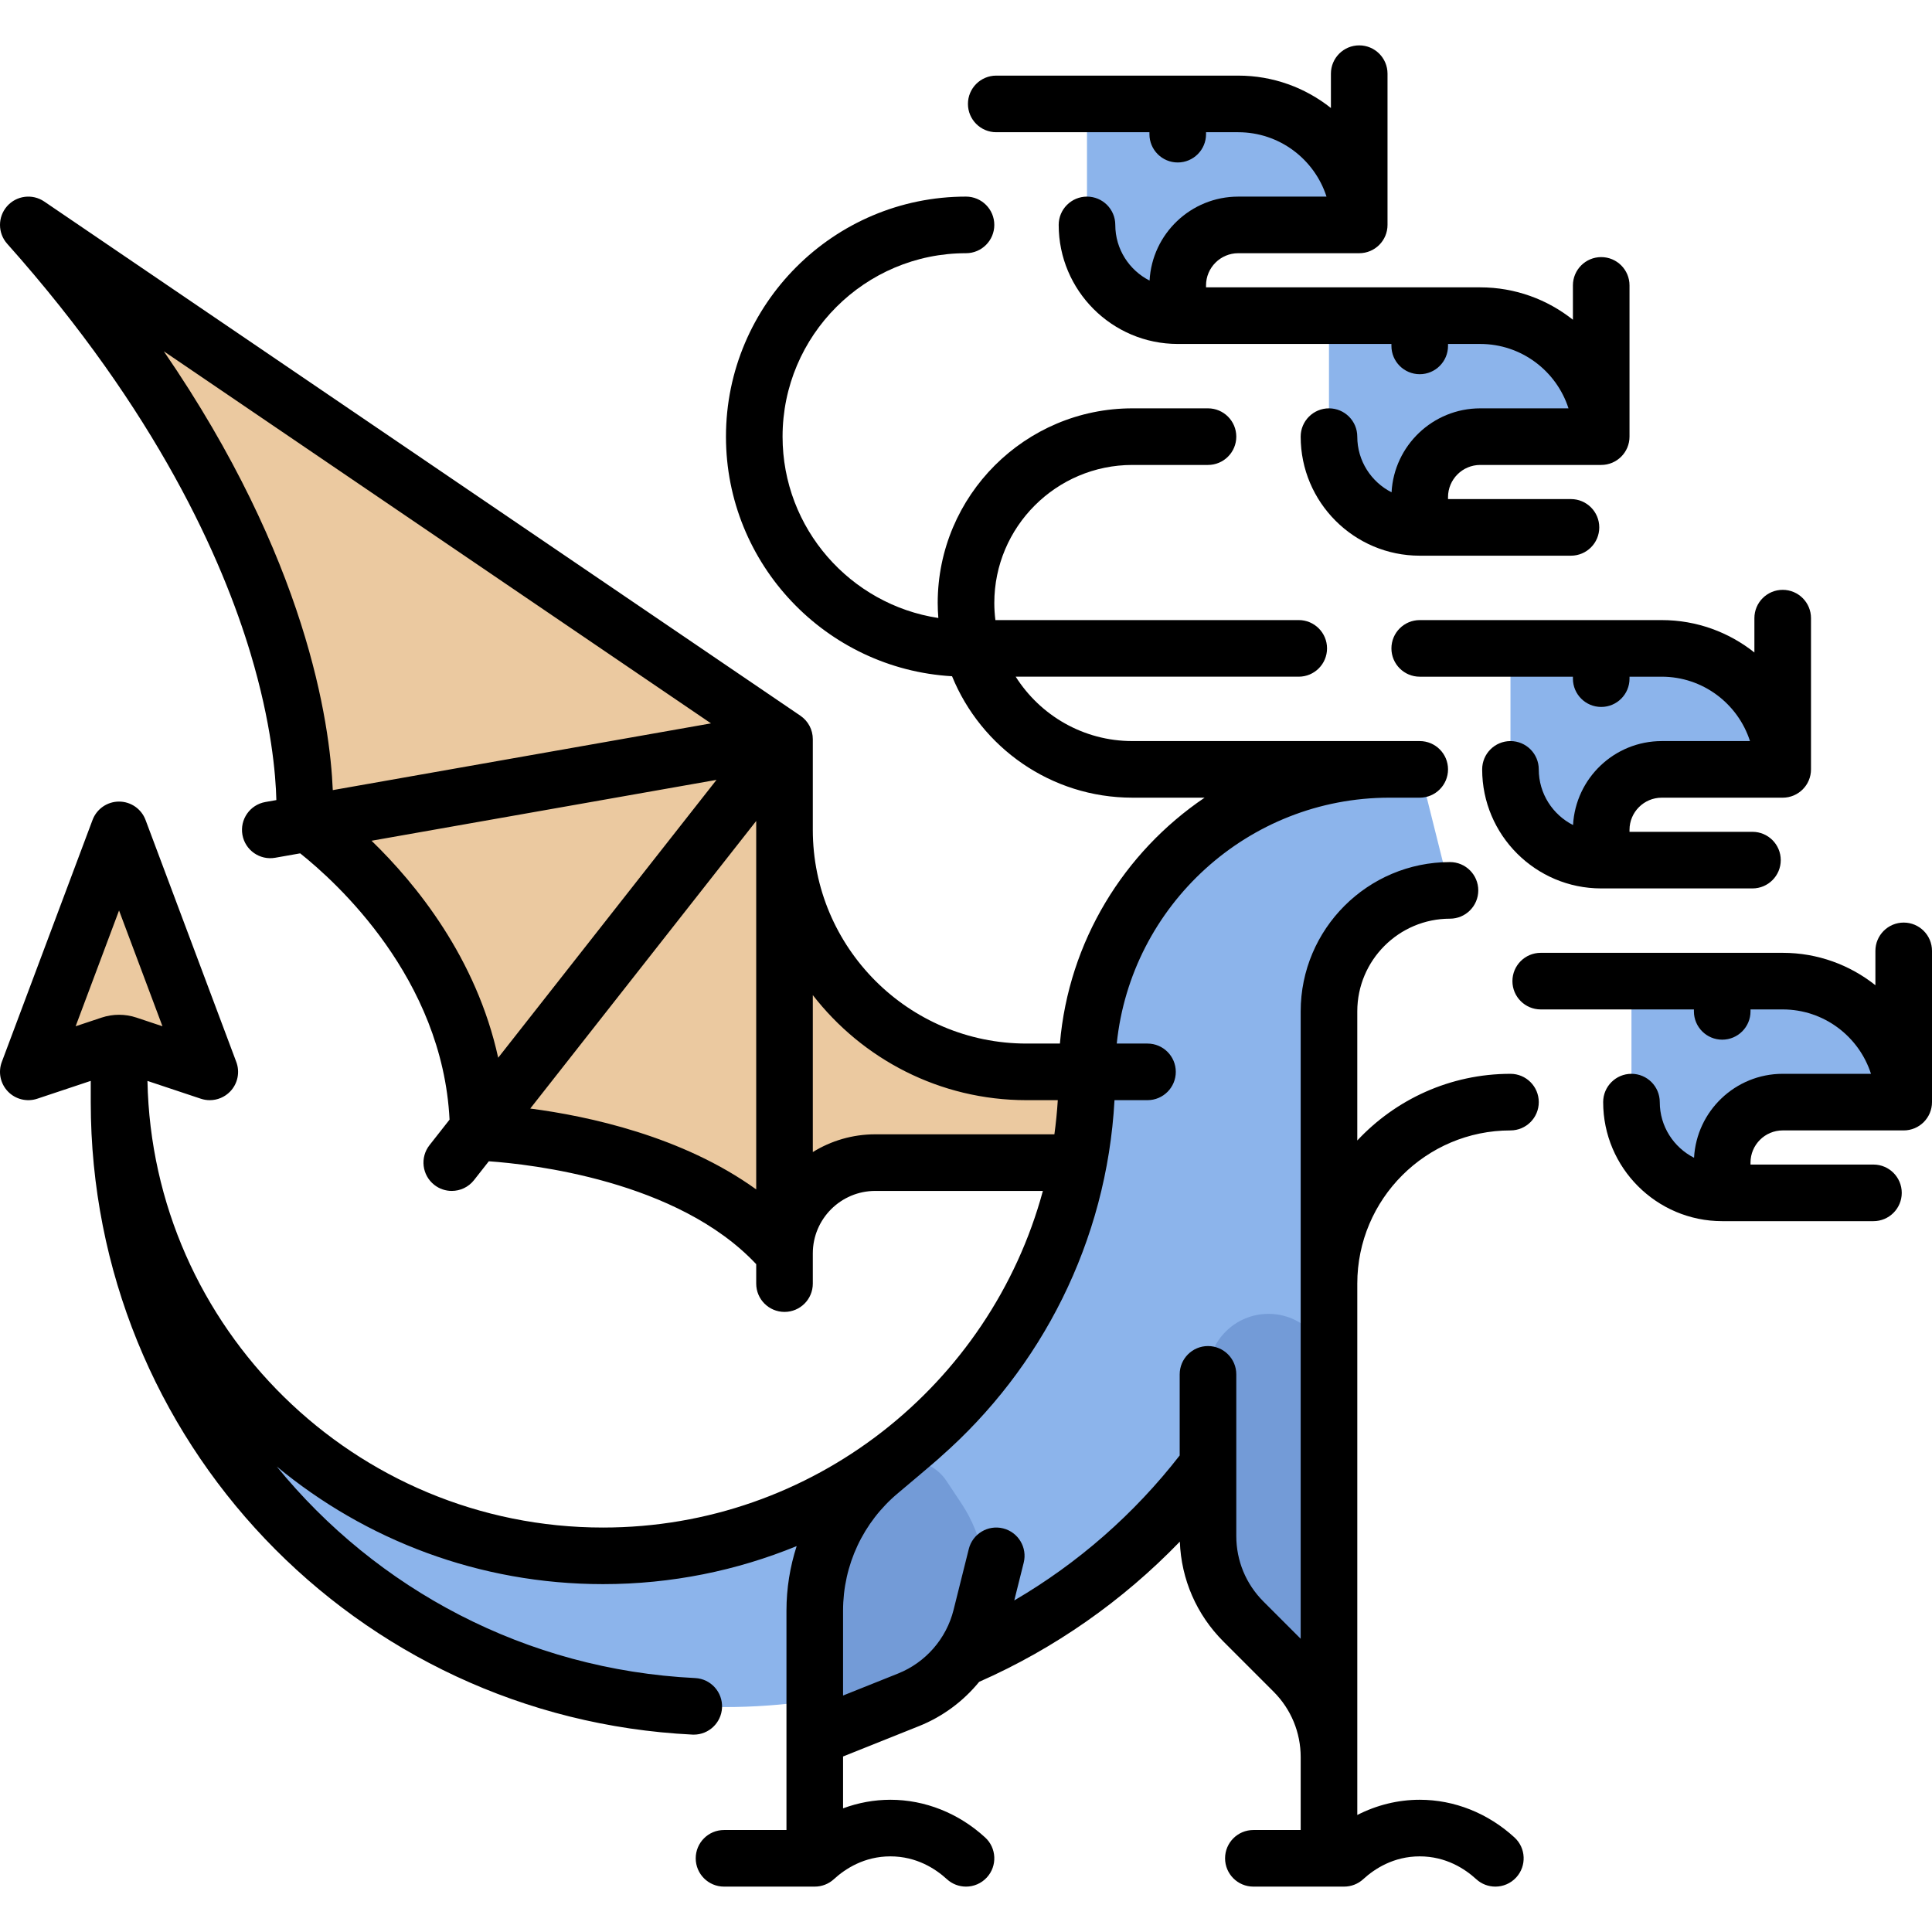 <?xml version="1.0" encoding="iso-8859-1"?>
<!-- Generator: Adobe Illustrator 19.0.0, SVG Export Plug-In . SVG Version: 6.00 Build 0)  -->
<svg version="1.1" id="Capa_1" xmlns="http://www.w3.org/2000/svg" xmlns:xlink="http://www.w3.org/1999/xlink" x="0px" y="0px"
	 viewBox="0 0 512 512" style="enable-background:new 0 0 512 512;" xml:space="preserve">
<path style="fill:#EBC9A0;" d="M272.033,284.057c-35.417,0-64.129-28.712-64.129-64.129V195.88L7.5,59.605
	c79.493,89.179,73.147,157.984,73.147,157.984s45.759,31.062,46.093,82.499c0,0,55.111,1.336,81.163,32.065
	c0-13.282,10.767-24.048,24.048-24.048h72.145v-24.048L272.033,284.057L272.033,284.057z"/>
<g>
	<path style="fill:#8CB4EB;" d="M368.226,203.895c-44.272,0-80.161,35.889-80.161,80.161c0,70.835-57.423,128.258-128.258,128.258
		S31.549,354.891,31.549,284.057v8.016c0,88.544,71.779,160.323,160.323,160.323c62.594,0,116.809-35.871,143.212-88.177h17.111
		v-104.21c0-13.282,10.767-24.048,24.048-24.048h8.016l-8.016-32.065L368.226,203.895L368.226,203.895z"/>
	<path style="fill:#8CB4EB;" d="M328.145,27.54h-40.081v32.065c0,13.282,10.767,24.048,24.048,24.048l0,0v-8.016
		c0-8.854,7.178-16.032,16.032-16.032h32.063C360.21,41.896,345.854,27.54,328.145,27.54z"/>
	<path style="fill:#8CB4EB;" d="M392.274,83.653h-40.081v32.065c0,13.282,10.767,24.048,24.048,24.048l0,0v-8.016
		c0-8.854,7.178-16.032,16.032-16.032h32.063C424.339,98.009,409.983,83.653,392.274,83.653z"/>
	<path style="fill:#8CB4EB;" d="M440.372,171.831h-40.081v32.065c0,13.282,10.767,24.048,24.048,24.048l0,0v-8.016
		c0-8.854,7.178-16.032,16.032-16.032h32.063C472.437,186.186,458.081,171.831,440.372,171.831z"/>
	<path style="fill:#8CB4EB;" d="M472.436,260.008h-40.081v32.065c0,13.282,10.767,24.048,24.048,24.048l0,0v-8.016
		c0-8.854,7.178-16.032,16.032-16.032h32.063C504.5,274.364,490.145,260.008,472.436,260.008z"/>
</g>
<polygon style="fill:#EBC9A0;" points="31.549,276.04 7.5,284.057 31.549,219.928 55.597,284.057 "/>
<g>
	<path style="fill:#739BD7;" d="M233.251,389.876L233.251,389.876c-10.981,9.138-17.331,22.684-17.331,36.97v33.566l24.859-9.944
		c9.56-3.824,16.701-12.006,19.198-21.994l0,0c2.573-10.293,0.693-21.194-5.18-30.031l-3.989-6.002
		C246.882,386.535,238.701,385.34,233.251,389.876z"/>
	<path style="fill:#739BD7;" d="M320.129,407.049c0,8.504,3.378,16.66,9.391,22.673l13.282,13.282
		c6.013,6.013,9.391,14.169,9.391,22.673v10.767V364.218c0-8.854-7.178-16.032-16.032-16.032l0,0
		c-8.854,0-16.032,7.178-16.032,16.032L320.129,407.049L320.129,407.049z"/>
</g>
<path d="M504.5,244.492c-4.142,0-7.5,3.358-7.5,7.5v9.1c-6.754-5.366-15.288-8.584-24.564-8.584h-64.129c-4.142,0-7.5,3.358-7.5,7.5
	s3.358,7.5,7.5,7.5h40.597v0.516c0,4.142,3.358,7.5,7.5,7.5s7.5-3.358,7.5-7.5v-0.516h8.532c10.931,0,20.217,7.176,23.394,17.064
	h-23.394c-12.545,0-22.827,9.868-23.496,22.25c-5.381-2.734-9.085-8.312-9.085-14.75c0-4.142-3.358-7.5-7.5-7.5s-7.5,3.358-7.5,7.5
	c0,17.396,14.152,31.548,31.548,31.548h40.081c4.142,0,7.5-3.358,7.5-7.5s-3.358-7.5-7.5-7.5h-32.581v-0.516
	c0-4.705,3.828-8.532,8.532-8.532H504.5c4.142,0,7.5-3.358,7.5-7.5v-40.081C512,247.85,508.642,244.492,504.5,244.492z"/>
<path d="M376.242,164.331c-4.142,0-7.5,3.358-7.5,7.5s3.358,7.5,7.5,7.5h40.597v0.516c0,4.142,3.358,7.5,7.5,7.5s7.5-3.358,7.5-7.5
	v-0.516h8.532c10.931,0,20.217,7.176,23.394,17.064h-23.394c-12.545,0-22.827,9.868-23.496,22.25
	c-5.381-2.734-9.085-8.312-9.085-14.75c0-4.142-3.358-7.5-7.5-7.5s-7.5,3.358-7.5,7.5c0,17.396,14.152,31.548,31.548,31.548h40.081
	c4.142,0,7.5-3.358,7.5-7.5s-3.358-7.5-7.5-7.5h-32.581v-0.516c0-4.705,3.828-8.532,8.532-8.532h32.064c4.142,0,7.5-3.358,7.5-7.5
	v-40.081c0-4.142-3.358-7.5-7.5-7.5s-7.5,3.358-7.5,7.5v9.1c-6.754-5.366-15.288-8.584-24.564-8.584L376.242,164.331
	L376.242,164.331z"/>
<path d="M264.016,35.041h40.597v0.516c0,4.142,3.358,7.5,7.5,7.5s7.5-3.358,7.5-7.5v-0.516h8.532
	c10.931,0,20.217,7.176,23.394,17.064h-23.394c-12.545,0-22.827,9.868-23.496,22.25c-5.381-2.734-9.085-8.312-9.085-14.75
	c0-4.142-3.358-7.5-7.5-7.5s-7.5,3.358-7.5,7.5c0,17.396,14.152,31.548,31.548,31.548h56.629v0.516c0,4.142,3.358,7.5,7.5,7.5
	s7.5-3.358,7.5-7.5v-0.516h8.533c10.931,0,20.217,7.176,23.394,17.064h-23.394c-12.546,0-22.828,9.868-23.496,22.25
	c-5.381-2.734-9.085-8.312-9.085-14.75c0-4.142-3.358-7.5-7.5-7.5s-7.5,3.358-7.5,7.5c0,17.396,14.152,31.548,31.548,31.548h40.081
	c4.142,0,7.5-3.358,7.5-7.5s-3.358-7.5-7.5-7.5h-32.581v-0.516c0-4.705,3.828-8.532,8.533-8.532h32.064c4.142,0,7.5-3.358,7.5-7.5
	v-40.08c0-4.142-3.358-7.5-7.5-7.5s-7.5,3.358-7.5,7.5v9.1c-6.754-5.366-15.288-8.584-24.564-8.584h-72.662v-0.516
	c0-4.705,3.828-8.532,8.532-8.532h32.064c4.142,0,7.5-3.358,7.5-7.5v-40.08c0-4.142-3.358-7.5-7.5-7.5s-7.5,3.358-7.5,7.5v9.1
	c-6.754-5.366-15.288-8.584-24.564-8.584h-64.129c-4.142,0-7.5,3.358-7.5,7.5S259.874,35.041,264.016,35.041z"/>
<path d="M400.291,299.573c4.142,0,7.5-3.358,7.5-7.5s-3.358-7.5-7.5-7.5c-16.005,0-30.443,6.807-40.597,17.668v-34.217
	c0-13.545,11.02-24.564,24.564-24.564c4.142,0,7.5-3.358,7.5-7.5s-3.358-7.5-7.5-7.5c-21.816,0-39.564,17.749-39.564,39.564v166.265
	l-9.87-9.87c-4.64-4.64-7.195-10.809-7.195-17.37v-42.832c0-4.142-3.358-7.5-7.5-7.5s-7.5,3.358-7.5,7.5v21.495
	c-12.051,15.516-26.973,28.568-43.836,38.417l2.499-9.997c1.005-4.019-1.438-8.09-5.457-9.095c-4.016-1.004-8.09,1.438-9.095,5.457
	l-4.04,16.159c-1.908,7.63-7.406,13.929-14.708,16.85l-14.573,5.829v-22.488c0-12.095,5.332-23.469,14.628-31.205
	c0,0,11.006-9.243,11.333-9.664c26.54-23.353,43.919-56.878,45.974-94.421h8.743c4.142,0,7.5-3.358,7.5-7.5s-3.358-7.5-7.5-7.5
	h-8.146c3.765-36.555,34.741-65.162,72.275-65.162h8.016c4.142,0,7.5-3.358,7.5-7.5s-3.358-7.5-7.5-7.5h-76.153
	c-13,0-24.429-6.82-30.921-17.064h75.01c4.142,0,7.5-3.358,7.5-7.5s-3.358-7.5-7.5-7.5H263.79c-0.184-1.484-0.29-2.991-0.29-4.524
	c0-20.175,16.414-36.589,36.589-36.589h20.04c4.142,0,7.5-3.358,7.5-7.5s-3.358-7.5-7.5-7.5h-20.04
	c-28.446,0-51.589,23.143-51.589,51.589c0,1.337,0.068,2.658,0.168,3.971c-23.339-3.546-41.281-23.746-41.281-48.06
	c0-26.805,21.808-48.613,48.613-48.613c4.142,0,7.5-3.358,7.5-7.5s-3.358-7.5-7.5-7.5c-35.076,0-63.613,28.537-63.613,63.613
	c0,33.834,26.554,61.575,59.915,63.497c7.685,18.853,26.204,32.18,47.786,32.18h19.146c-21.365,14.451-36.04,38.07-38.347,65.162
	h-8.856c-31.225,0-56.629-25.404-56.629-56.629v-24.048c0-2.483-1.229-4.806-3.283-6.202L11.718,53.403
	c-3.131-2.128-7.359-1.59-9.856,1.257s-2.48,7.109,0.04,9.936c39.767,44.612,57.027,83.685,64.504,108.608
	c5.526,18.421,6.666,32.024,6.831,38.824l-2.911,0.514c-4.079,0.72-6.803,4.61-6.083,8.689c0.72,4.08,4.615,6.806,8.689,6.083
	l6.618-1.168c9.522,7.575,37.71,33.069,39.586,70.571l-5.308,6.755c-2.559,3.257-1.993,7.972,1.264,10.531
	c1.374,1.08,3.007,1.603,4.629,1.603c2.222,0,4.423-0.984,5.902-2.867l3.92-4.989c11.048,0.775,50.029,5.052,70.861,27.269v5.151
	c0,4.142,3.358,7.5,7.5,7.5s7.5-3.358,7.5-7.5v-8.016c0-9.125,7.423-16.548,16.548-16.548h44.423
	c-13.908,51.334-60.895,89.209-116.569,89.209c-65.784,0-119.444-52.876-120.727-118.358l14.146,4.715
	c0.777,0.259,1.578,0.385,2.371,0.385c2.004,0,3.964-0.804,5.401-2.296c2.006-2.082,2.637-5.131,1.622-7.837l-24.048-64.129
	c-1.098-2.927-3.896-4.867-7.022-4.867s-5.925,1.939-7.022,4.867L0.478,281.423c-1.015,2.707-0.384,5.756,1.622,7.837
	c2.006,2.082,5.03,2.825,7.772,1.911l14.177-4.726v5.626c0,89.587,70.033,163.213,159.436,167.616
	c0.126,0.006,0.251,0.009,0.375,0.009c3.972,0,7.287-3.12,7.484-7.131c0.204-4.137-2.985-7.656-7.122-7.86
	c-44.922-2.213-84.467-23.626-110.895-56.08c23.502,19.47,53.648,31.187,86.48,31.187c18.15,0,35.476-3.589,51.316-10.081
	c-1.763,5.461-2.703,11.221-2.703,17.112v58.13h-16.548c-4.142,0-7.5,3.358-7.5,7.5s3.358,7.5,7.5,7.5h24.048
	c1.876,0,3.684-0.703,5.067-1.971c3.01-2.758,8.05-6.045,14.973-6.045s11.964,3.288,14.974,6.045
	c1.439,1.319,3.255,1.971,5.065,1.971c2.029,0,4.052-0.819,5.531-2.433c2.799-3.054,2.592-7.798-0.462-10.596
	c-7.027-6.44-15.944-9.987-25.107-9.987c-4.291,0-8.526,0.785-12.54,2.273v-13.744l20.144-8.058
	c6.292-2.516,11.739-6.601,15.927-11.726c19.963-8.799,38.044-21.469,53.176-37.15c0.372,10.003,4.435,19.354,11.552,26.471
	l13.282,13.282c4.639,4.64,7.194,10.808,7.194,17.37v19.299h-12.54c-4.142,0-7.5,3.358-7.5,7.5s3.358,7.5,7.5,7.5h24.048
	c1.876,0,3.684-0.703,5.067-1.971c3.01-2.758,8.05-6.045,14.973-6.045s11.964,3.288,14.974,6.045
	c1.439,1.319,3.255,1.971,5.065,1.971c2.029,0,4.052-0.819,5.531-2.433c2.799-3.054,2.592-7.798-0.462-10.596
	c-7.027-6.44-15.944-9.987-25.107-9.987c-5.749,0-11.399,1.401-16.548,4.032V340.17
	C359.694,317.784,377.906,299.573,400.291,299.573z M88.192,209.389c-0.748-17.913-6.918-61.15-44.777-116.292l145.008,98.605
	L88.192,209.389z M98.466,222.807l91.417-16.132l-57.857,73.636C126.238,253.862,110.251,234.225,98.466,222.807z M200.404,315.208
	c-19.57-14.122-44.637-19.443-59.88-21.434l59.88-76.21V315.208z M231.952,300.605c-6.065,0-11.734,1.725-16.548,4.703v-41.596
	c13.114,16.921,33.614,27.844,56.629,27.844h8.292c-0.188,3.048-0.489,6.065-0.899,9.048h-47.474V300.605z M26.927,269.675
	l-6.884,2.295l11.506-30.683l11.506,30.683l-6.884-2.295c-1.49-0.497-3.051-0.75-4.621-0.75l0,0
	C29.978,268.925,28.417,269.179,26.927,269.675z"/>
<g>
</g>
<g>
</g>
<g>
</g>
<g>
</g>
<g>
</g>
<g>
</g>
<g>
</g>
<g>
</g>
<g>
</g>
<g>
</g>
<g>
</g>
<g>
</g>
<g>
</g>
<g>
</g>
<g>
</g>
</svg>
